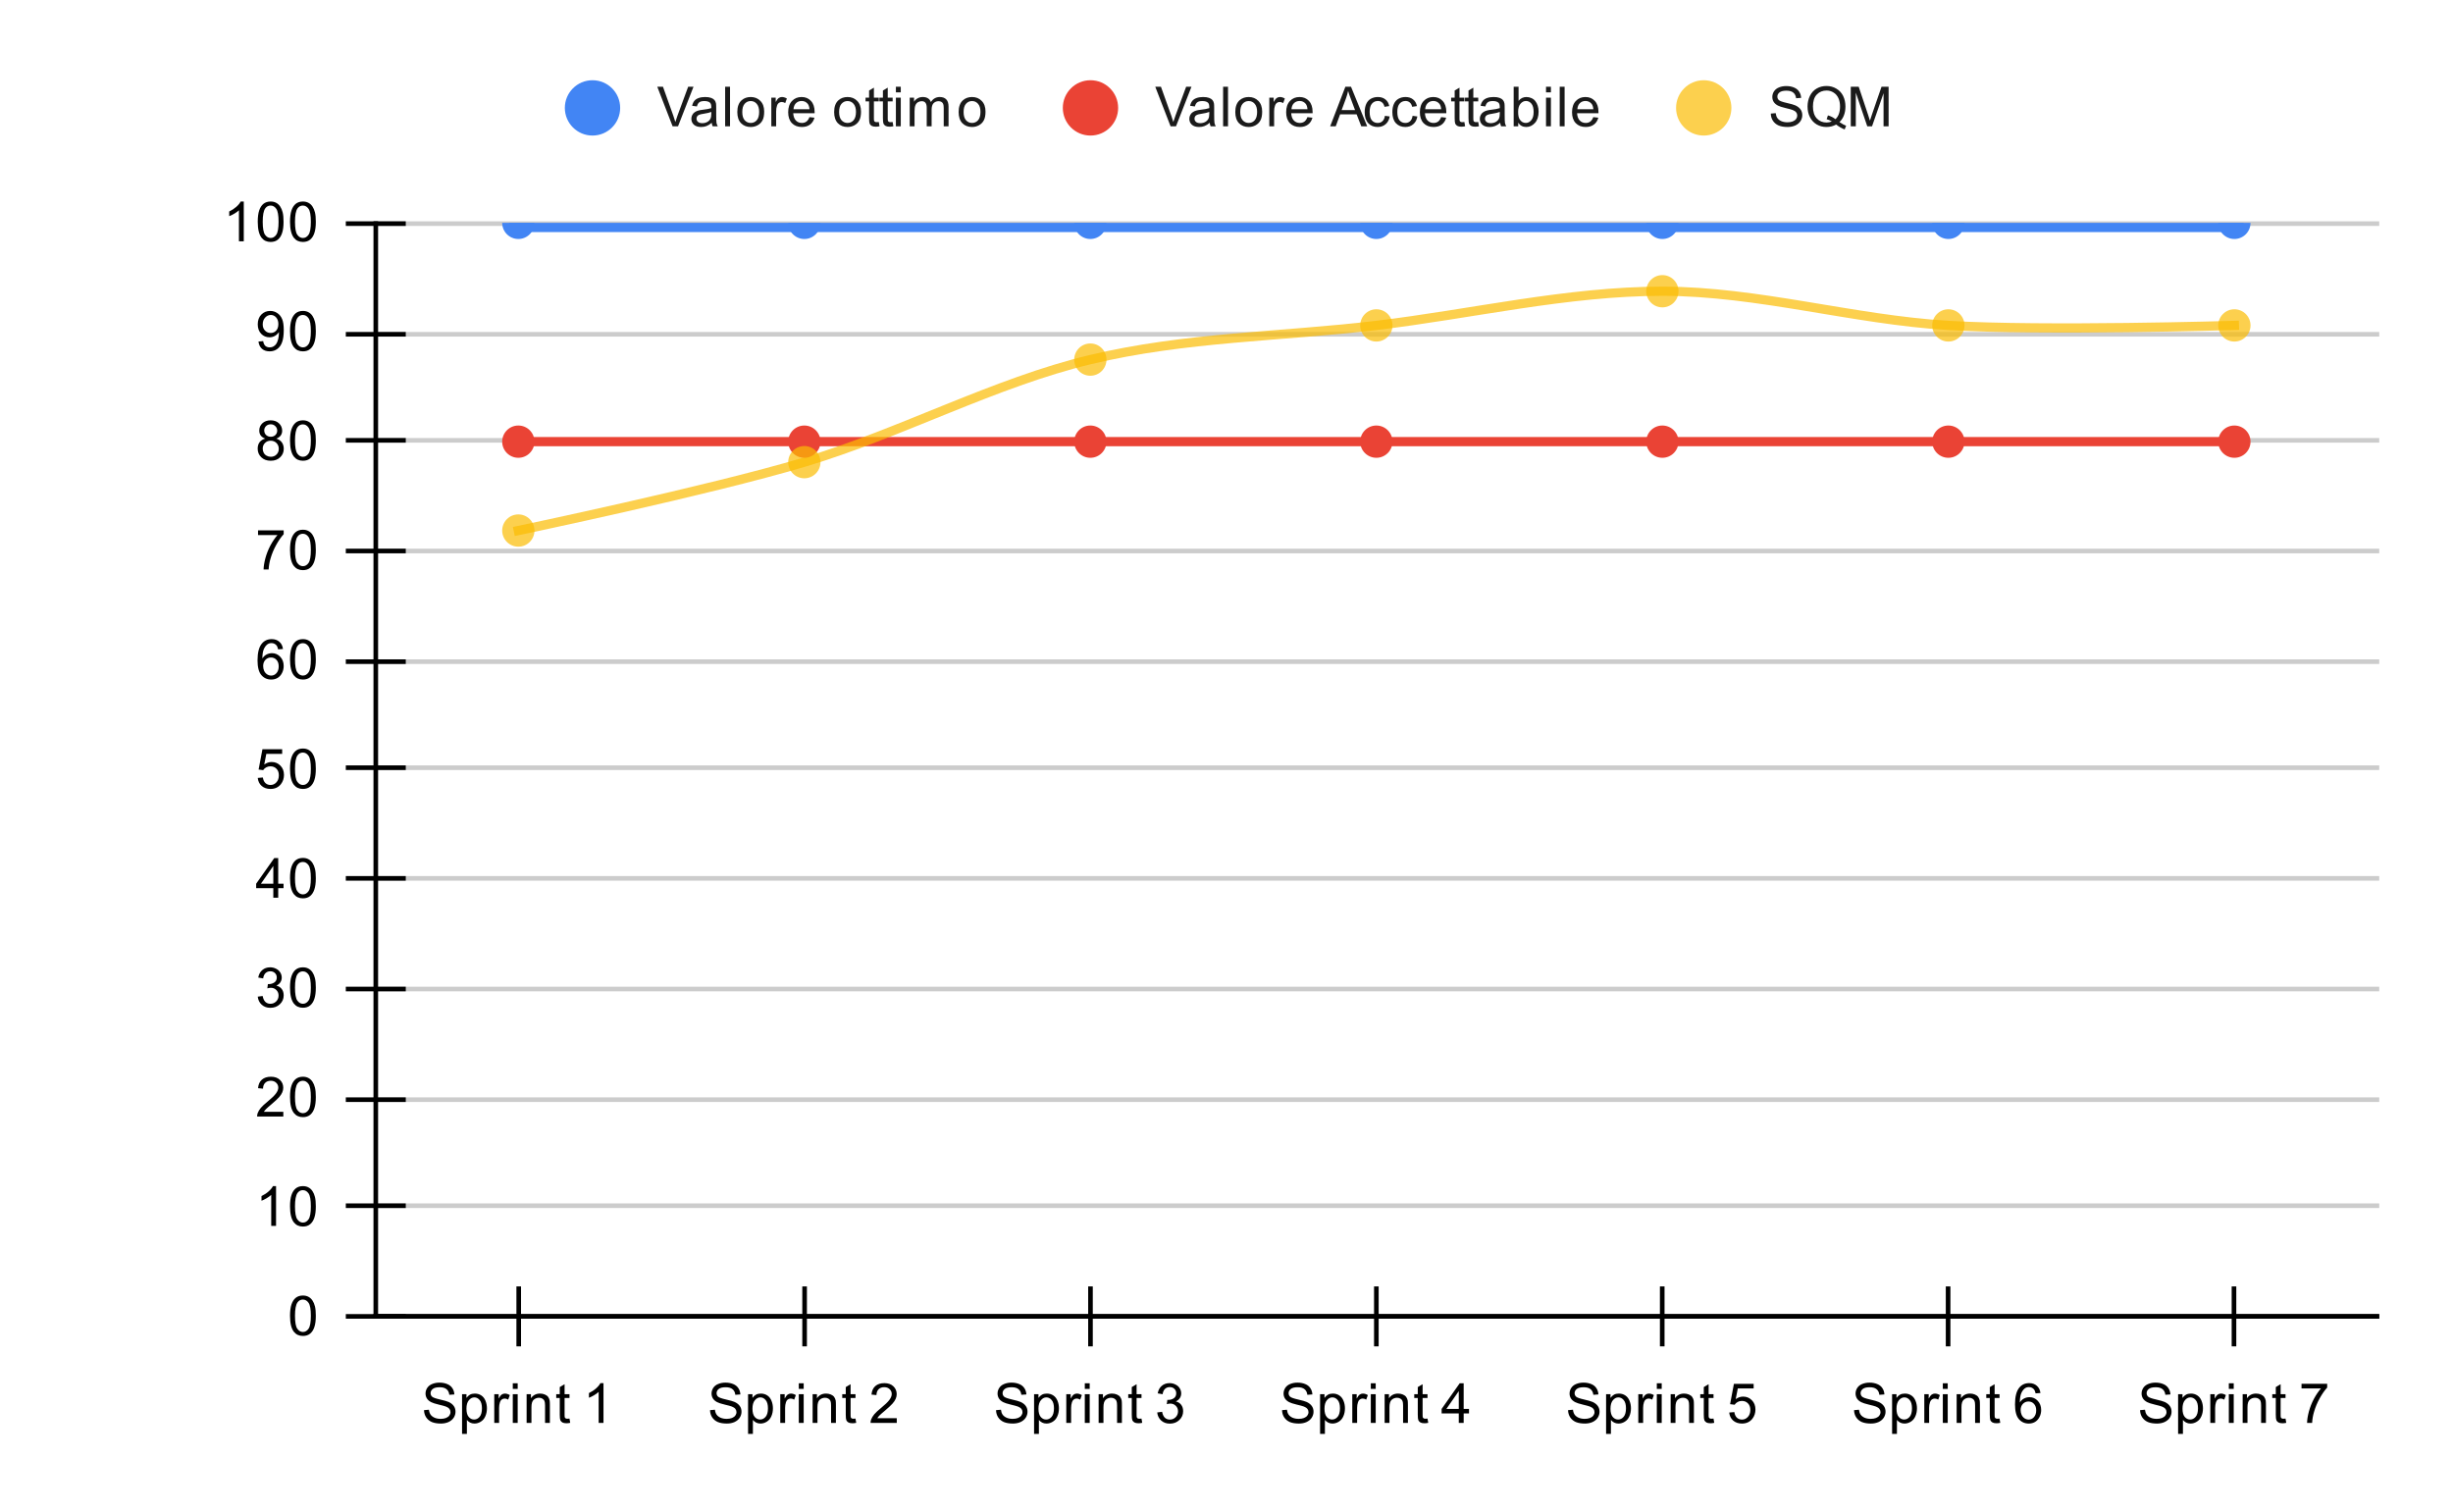 <svg version="1.1" viewBox="0.0 0.0 532.0 328.0" fill="none" stroke="none" stroke-linecap="square" stroke-miterlimit="10" width="532" height="328" xmlns:xlink="http://www.w3.org/1999/xlink" xmlns="http://www.w3.org/2000/svg"><path fill="#ffffff" d="M0 0L532.0 0L532.0 328.0L0 328.0L0 0Z" fill-rule="nonzero"/><path stroke="#333333" stroke-width="1.0" stroke-linecap="butt" d="M81.5 285.5L515.5 285.5" fill-rule="nonzero"/><path stroke="#cccccc" stroke-width="1.0" stroke-linecap="butt" d="M81.5 261.5L515.5 261.5" fill-rule="nonzero"/><path stroke="#cccccc" stroke-width="1.0" stroke-linecap="butt" d="M81.5 238.5L515.5 238.5" fill-rule="nonzero"/><path stroke="#cccccc" stroke-width="1.0" stroke-linecap="butt" d="M81.5 214.5L515.5 214.5" fill-rule="nonzero"/><path stroke="#cccccc" stroke-width="1.0" stroke-linecap="butt" d="M81.5 190.5L515.5 190.5" fill-rule="nonzero"/><path stroke="#cccccc" stroke-width="1.0" stroke-linecap="butt" d="M81.5 166.5L515.5 166.5" fill-rule="nonzero"/><path stroke="#cccccc" stroke-width="1.0" stroke-linecap="butt" d="M81.5 143.5L515.5 143.5" fill-rule="nonzero"/><path stroke="#cccccc" stroke-width="1.0" stroke-linecap="butt" d="M81.5 119.5L515.5 119.5" fill-rule="nonzero"/><path stroke="#cccccc" stroke-width="1.0" stroke-linecap="butt" d="M81.5 95.5L515.5 95.5" fill-rule="nonzero"/><path stroke="#cccccc" stroke-width="1.0" stroke-linecap="butt" d="M81.5 72.5L515.5 72.5" fill-rule="nonzero"/><path stroke="#cccccc" stroke-width="1.0" stroke-linecap="butt" d="M81.5 48.5L515.5 48.5" fill-rule="nonzero"/><path stroke="#000000" stroke-width="1.0" stroke-linecap="butt" d="M515.5 285.5L81.5 285.5" fill-rule="nonzero"/><path stroke="#000000" stroke-width="1.0" stroke-linecap="butt" d="M81.5 285.5L81.5 48.5" fill-rule="nonzero"/><clipPath id="id_0"><path d="M81.4 48.333L515.6 48.333L515.6 285.6L81.4 285.6L81.4 48.333Z" clip-rule="nonzero"/></clipPath><path stroke="#4285f4" stroke-width="4.0" stroke-linecap="butt" clip-path="url(#id_0)" d="M112.414 48.333C112.414 48.333 153.767 48.333 174.443 48.333C195.119 48.333 215.795 48.333 236.471 48.333C257.148 48.333 277.824 48.333 298.5 48.333C319.176 48.333 339.852 48.333 360.529 48.333C381.205 48.333 401.881 48.333 422.557 48.333C443.233 48.333 484.586 48.333 484.586 48.333" fill-rule="nonzero"/><path stroke="#ea4335" stroke-width="2.0" stroke-linecap="butt" clip-path="url(#id_0)" d="M112.414 95.787C112.414 95.787 153.767 95.787 174.443 95.787C195.119 95.787 215.795 95.787 236.471 95.787C257.148 95.787 277.824 95.787 298.5 95.787C319.176 95.787 339.852 95.787 360.529 95.787C381.205 95.787 401.881 95.787 422.557 95.787C443.233 95.787 484.586 95.787 484.586 95.787" fill-rule="nonzero"/><path stroke="#fbbc04" stroke-width="2.0" stroke-linecap="butt" stroke-opacity="0.702" clip-path="url(#id_0)" d="M112.414 115.065C112.414 115.065 153.767 106.414 174.443 100.235C195.119 94.057 215.795 82.935 236.471 77.992C257.148 73.049 277.824 73.049 298.5 70.577C319.176 68.106 339.852 63.163 360.529 63.163C381.205 63.163 401.881 69.341 422.557 70.577C443.233 71.813 484.586 70.577 484.586 70.577" fill-rule="nonzero"/><path fill="#4285f4" clip-path="url(#id_0)" d="M115.914 48.333C115.914 50.266 114.347 51.833 112.414 51.833C110.481 51.833 108.914 50.266 108.914 48.333C108.914 46.4 110.481 44.833 112.414 44.833C114.347 44.833 115.914 46.4 115.914 48.333Z" fill-rule="nonzero"/><path fill="#4285f4" clip-path="url(#id_0)" d="M177.943 48.333C177.943 50.266 176.376 51.833 174.443 51.833C172.51 51.833 170.943 50.266 170.943 48.333C170.943 46.4 172.51 44.833 174.443 44.833C176.376 44.833 177.943 46.4 177.943 48.333Z" fill-rule="nonzero"/><path fill="#4285f4" clip-path="url(#id_0)" d="M239.971 48.333C239.971 50.266 238.404 51.833 236.471 51.833C234.538 51.833 232.971 50.266 232.971 48.333C232.971 46.4 234.538 44.833 236.471 44.833C238.404 44.833 239.971 46.4 239.971 48.333Z" fill-rule="nonzero"/><path fill="#4285f4" clip-path="url(#id_0)" d="M302.0 48.333C302.0 50.266 300.433 51.833 298.5 51.833C296.567 51.833 295.0 50.266 295.0 48.333C295.0 46.4 296.567 44.833 298.5 44.833C300.433 44.833 302.0 46.4 302.0 48.333Z" fill-rule="nonzero"/><path fill="#4285f4" clip-path="url(#id_0)" d="M364.029 48.333C364.029 50.266 362.462 51.833 360.529 51.833C358.596 51.833 357.029 50.266 357.029 48.333C357.029 46.4 358.596 44.833 360.529 44.833C362.462 44.833 364.029 46.4 364.029 48.333Z" fill-rule="nonzero"/><path fill="#4285f4" clip-path="url(#id_0)" d="M426.057 48.333C426.057 50.266 424.49 51.833 422.557 51.833C420.624 51.833 419.057 50.266 419.057 48.333C419.057 46.4 420.624 44.833 422.557 44.833C424.49 44.833 426.057 46.4 426.057 48.333Z" fill-rule="nonzero"/><path fill="#4285f4" clip-path="url(#id_0)" d="M488.086 48.333C488.086 50.266 486.519 51.833 484.586 51.833C482.653 51.833 481.086 50.266 481.086 48.333C481.086 46.4 482.653 44.833 484.586 44.833C486.519 44.833 488.086 46.4 488.086 48.333Z" fill-rule="nonzero"/><path fill="#ea4335" clip-path="url(#id_0)" d="M115.914 95.787C115.914 97.72 114.347 99.287 112.414 99.287C110.481 99.287 108.914 97.72 108.914 95.787C108.914 93.854 110.481 92.287 112.414 92.287C114.347 92.287 115.914 93.854 115.914 95.787Z" fill-rule="nonzero"/><path fill="#ea4335" clip-path="url(#id_0)" d="M177.943 95.787C177.943 97.72 176.376 99.287 174.443 99.287C172.51 99.287 170.943 97.72 170.943 95.787C170.943 93.854 172.51 92.287 174.443 92.287C176.376 92.287 177.943 93.854 177.943 95.787Z" fill-rule="nonzero"/><path fill="#ea4335" clip-path="url(#id_0)" d="M239.971 95.787C239.971 97.72 238.404 99.287 236.471 99.287C234.538 99.287 232.971 97.72 232.971 95.787C232.971 93.854 234.538 92.287 236.471 92.287C238.404 92.287 239.971 93.854 239.971 95.787Z" fill-rule="nonzero"/><path fill="#ea4335" clip-path="url(#id_0)" d="M302.0 95.787C302.0 97.72 300.433 99.287 298.5 99.287C296.567 99.287 295.0 97.72 295.0 95.787C295.0 93.854 296.567 92.287 298.5 92.287C300.433 92.287 302.0 93.854 302.0 95.787Z" fill-rule="nonzero"/><path fill="#ea4335" clip-path="url(#id_0)" d="M364.029 95.787C364.029 97.72 362.462 99.287 360.529 99.287C358.596 99.287 357.029 97.72 357.029 95.787C357.029 93.854 358.596 92.287 360.529 92.287C362.462 92.287 364.029 93.854 364.029 95.787Z" fill-rule="nonzero"/><path fill="#ea4335" clip-path="url(#id_0)" d="M426.057 95.787C426.057 97.72 424.49 99.287 422.557 99.287C420.624 99.287 419.057 97.72 419.057 95.787C419.057 93.854 420.624 92.287 422.557 92.287C424.49 92.287 426.057 93.854 426.057 95.787Z" fill-rule="nonzero"/><path fill="#ea4335" clip-path="url(#id_0)" d="M488.086 95.787C488.086 97.72 486.519 99.287 484.586 99.287C482.653 99.287 481.086 97.72 481.086 95.787C481.086 93.854 482.653 92.287 484.586 92.287C486.519 92.287 488.086 93.854 488.086 95.787Z" fill-rule="nonzero"/><path fill="#fbbc04" fill-opacity="0.702" clip-path="url(#id_0)" d="M115.914 115.065C115.914 116.998 114.347 118.565 112.414 118.565C110.481 118.565 108.914 116.998 108.914 115.065C108.914 113.132 110.481 111.565 112.414 111.565C114.347 111.565 115.914 113.132 115.914 115.065Z" fill-rule="nonzero"/><path fill="#fbbc04" fill-opacity="0.702" clip-path="url(#id_0)" d="M177.943 100.235C177.943 102.168 176.376 103.735 174.443 103.735C172.51 103.735 170.943 102.168 170.943 100.235C170.943 98.302 172.51 96.735 174.443 96.735C176.376 96.735 177.943 98.302 177.943 100.235Z" fill-rule="nonzero"/><path fill="#fbbc04" fill-opacity="0.702" clip-path="url(#id_0)" d="M239.971 77.992C239.971 79.925 238.404 81.492 236.471 81.492C234.538 81.492 232.971 79.925 232.971 77.992C232.971 76.059 234.538 74.492 236.471 74.492C238.404 74.492 239.971 76.059 239.971 77.992Z" fill-rule="nonzero"/><path fill="#fbbc04" fill-opacity="0.702" clip-path="url(#id_0)" d="M302.0 70.577C302.0 72.51 300.433 74.077 298.5 74.077C296.567 74.077 295.0 72.51 295.0 70.577C295.0 68.644 296.567 67.077 298.5 67.077C300.433 67.077 302.0 68.644 302.0 70.577Z" fill-rule="nonzero"/><path fill="#fbbc04" fill-opacity="0.702" clip-path="url(#id_0)" d="M364.029 63.163C364.029 65.096 362.462 66.662 360.529 66.662C358.596 66.662 357.029 65.096 357.029 63.163C357.029 61.23 358.596 59.663 360.529 59.663C362.462 59.663 364.029 61.23 364.029 63.163Z" fill-rule="nonzero"/><path fill="#fbbc04" fill-opacity="0.702" clip-path="url(#id_0)" d="M426.057 70.577C426.057 72.51 424.49 74.077 422.557 74.077C420.624 74.077 419.057 72.51 419.057 70.577C419.057 68.644 420.624 67.077 422.557 67.077C424.49 67.077 426.057 68.644 426.057 70.577Z" fill-rule="nonzero"/><path fill="#fbbc04" fill-opacity="0.702" clip-path="url(#id_0)" d="M488.086 70.577C488.086 72.51 486.519 74.077 484.586 74.077C482.653 74.077 481.086 72.51 481.086 70.577C481.086 68.644 482.653 67.077 484.586 67.077C486.519 67.077 488.086 68.644 488.086 70.577Z" fill-rule="nonzero"/><path stroke="#000000" stroke-width="1.0" stroke-linecap="butt" d="M112.5 291.5L112.5 279.5" fill-rule="nonzero"/><path stroke="#000000" stroke-width="1.0" stroke-linecap="butt" d="M174.5 291.5L174.5 279.5" fill-rule="nonzero"/><path stroke="#000000" stroke-width="1.0" stroke-linecap="butt" d="M236.5 291.5L236.5 279.5" fill-rule="nonzero"/><path stroke="#000000" stroke-width="1.0" stroke-linecap="butt" d="M298.5 291.5L298.5 279.5" fill-rule="nonzero"/><path stroke="#000000" stroke-width="1.0" stroke-linecap="butt" d="M360.5 291.5L360.5 279.5" fill-rule="nonzero"/><path stroke="#000000" stroke-width="1.0" stroke-linecap="butt" d="M422.5 291.5L422.5 279.5" fill-rule="nonzero"/><path stroke="#000000" stroke-width="1.0" stroke-linecap="butt" d="M484.5 291.5L484.5 279.5" fill-rule="nonzero"/><path stroke="#000000" stroke-width="1.0" stroke-linecap="butt" d="M75.5 285.5L87.5 285.5" fill-rule="nonzero"/><path stroke="#000000" stroke-width="1.0" stroke-linecap="butt" d="M75.5 261.5L87.5 261.5" fill-rule="nonzero"/><path stroke="#000000" stroke-width="1.0" stroke-linecap="butt" d="M75.5 238.5L87.5 238.5" fill-rule="nonzero"/><path stroke="#000000" stroke-width="1.0" stroke-linecap="butt" d="M75.5 214.5L87.5 214.5" fill-rule="nonzero"/><path stroke="#000000" stroke-width="1.0" stroke-linecap="butt" d="M75.5 190.5L87.5 190.5" fill-rule="nonzero"/><path stroke="#000000" stroke-width="1.0" stroke-linecap="butt" d="M75.5 166.5L87.5 166.5" fill-rule="nonzero"/><path stroke="#000000" stroke-width="1.0" stroke-linecap="butt" d="M75.5 143.5L87.5 143.5" fill-rule="nonzero"/><path stroke="#000000" stroke-width="1.0" stroke-linecap="butt" d="M75.5 119.5L87.5 119.5" fill-rule="nonzero"/><path stroke="#000000" stroke-width="1.0" stroke-linecap="butt" d="M75.5 95.5L87.5 95.5" fill-rule="nonzero"/><path stroke="#000000" stroke-width="1.0" stroke-linecap="butt" d="M75.5 72.5L87.5 72.5" fill-rule="nonzero"/><path stroke="#000000" stroke-width="1.0" stroke-linecap="butt" d="M75.5 48.5L87.5 48.5" fill-rule="nonzero"/><path fill="#000000" d="M62.9 285.366Q62.9 283.834 63.212 282.913Q63.525 281.975 64.134 281.475Q64.759 280.975 65.697 280.975Q66.384 280.975 66.9 281.256Q67.431 281.538 67.775 282.069Q68.119 282.584 68.306 283.334Q68.494 284.084 68.494 285.366Q68.494 286.881 68.181 287.803Q67.884 288.725 67.259 289.241Q66.65 289.741 65.697 289.741Q64.463 289.741 63.744 288.85Q62.9 287.788 62.9 285.366ZM63.978 285.366Q63.978 287.475 64.478 288.178Q64.978 288.881 65.697 288.881Q66.431 288.881 66.916 288.178Q67.416 287.475 67.416 285.366Q67.416 283.241 66.916 282.553Q66.431 281.85 65.681 281.85Q64.963 281.85 64.525 282.459Q63.978 283.241 63.978 285.366Z" fill-rule="nonzero"/><path fill="#000000" d="M59.869 265.873L58.822 265.873L58.822 259.155Q58.431 259.514 57.806 259.889Q57.197 260.248 56.712 260.42L56.712 259.405Q57.587 258.983 58.244 258.405Q58.916 257.811 59.197 257.248L59.869 257.248L59.869 265.873ZM62.9 261.639Q62.9 260.108 63.212 259.186Q63.525 258.248 64.134 257.748Q64.759 257.248 65.697 257.248Q66.384 257.248 66.9 257.53Q67.431 257.811 67.775 258.342Q68.119 258.858 68.306 259.608Q68.494 260.358 68.494 261.639Q68.494 263.155 68.181 264.076Q67.884 264.998 67.259 265.514Q66.65 266.014 65.697 266.014Q64.463 266.014 63.744 265.123Q62.9 264.061 62.9 261.639ZM63.978 261.639Q63.978 263.748 64.478 264.451Q64.978 265.155 65.697 265.155Q66.431 265.155 66.916 264.451Q67.416 263.748 67.416 261.639Q67.416 259.514 66.916 258.826Q66.431 258.123 65.681 258.123Q64.963 258.123 64.525 258.733Q63.978 259.514 63.978 261.639Z" fill-rule="nonzero"/><path fill="#000000" d="M61.447 241.131L61.447 242.147L55.759 242.147Q55.759 241.772 55.884 241.412Q56.103 240.834 56.572 240.272Q57.056 239.709 57.962 238.975Q59.369 237.819 59.853 237.147Q60.353 236.475 60.353 235.881Q60.353 235.256 59.9 234.834Q59.447 234.397 58.728 234.397Q57.962 234.397 57.509 234.85Q57.056 235.303 57.041 236.115L55.962 236.006Q56.072 234.787 56.791 234.162Q57.525 233.522 58.759 233.522Q59.994 233.522 60.712 234.209Q61.431 234.897 61.431 235.912Q61.431 236.428 61.212 236.928Q61.009 237.412 60.509 237.975Q60.025 238.522 58.9 239.475Q57.947 240.272 57.666 240.569Q57.4 240.85 57.228 241.131L61.447 241.131ZM62.9 237.912Q62.9 236.381 63.212 235.459Q63.525 234.522 64.134 234.022Q64.759 233.522 65.697 233.522Q66.384 233.522 66.9 233.803Q67.431 234.084 67.775 234.615Q68.119 235.131 68.306 235.881Q68.494 236.631 68.494 237.912Q68.494 239.428 68.181 240.35Q67.884 241.272 67.259 241.787Q66.65 242.287 65.697 242.287Q64.463 242.287 63.744 241.397Q62.9 240.334 62.9 237.912ZM63.978 237.912Q63.978 240.022 64.478 240.725Q64.978 241.428 65.697 241.428Q66.431 241.428 66.916 240.725Q67.416 240.022 67.416 237.912Q67.416 235.787 66.916 235.1Q66.431 234.397 65.681 234.397Q64.963 234.397 64.525 235.006Q63.978 235.787 63.978 237.912Z" fill-rule="nonzero"/><path fill="#000000" d="M55.9 216.154L56.962 216.014Q57.134 216.904 57.572 217.311Q58.009 217.701 58.634 217.701Q59.384 217.701 59.9 217.186Q60.416 216.67 60.416 215.904Q60.416 215.186 59.931 214.717Q59.462 214.232 58.728 214.232Q58.431 214.232 57.978 214.357L58.103 213.42Q58.212 213.436 58.275 213.436Q58.947 213.436 59.478 213.092Q60.025 212.732 60.025 211.998Q60.025 211.42 59.634 211.045Q59.244 210.654 58.619 210.654Q58.009 210.654 57.587 211.045Q57.181 211.436 57.072 212.201L56.009 212.014Q56.197 210.967 56.884 210.389Q57.572 209.795 58.587 209.795Q59.291 209.795 59.884 210.107Q60.478 210.404 60.791 210.92Q61.103 211.436 61.103 212.029Q61.103 212.576 60.806 213.045Q60.509 213.498 59.931 213.764Q60.681 213.936 61.103 214.498Q61.525 215.045 61.525 215.889Q61.525 217.014 60.697 217.795Q59.884 218.576 58.634 218.576Q57.509 218.576 56.759 217.904Q56.009 217.217 55.9 216.154ZM62.9 214.186Q62.9 212.654 63.212 211.732Q63.525 210.795 64.134 210.295Q64.759 209.795 65.697 209.795Q66.384 209.795 66.9 210.076Q67.431 210.357 67.775 210.889Q68.119 211.404 68.306 212.154Q68.494 212.904 68.494 214.186Q68.494 215.701 68.181 216.623Q67.884 217.545 67.259 218.061Q66.65 218.561 65.697 218.561Q64.463 218.561 63.744 217.67Q62.9 216.607 62.9 214.186ZM63.978 214.186Q63.978 216.295 64.478 216.998Q64.978 217.701 65.697 217.701Q66.431 217.701 66.916 216.998Q67.416 216.295 67.416 214.186Q67.416 212.061 66.916 211.373Q66.431 210.67 65.681 210.67Q64.963 210.67 64.525 211.279Q63.978 212.061 63.978 214.186Z" fill-rule="nonzero"/><path fill="#000000" d="M59.275 194.693L59.275 192.631L55.556 192.631L55.556 191.662L59.478 186.1L60.337 186.1L60.337 191.662L61.494 191.662L61.494 192.631L60.337 192.631L60.337 194.693L59.275 194.693ZM59.275 191.662L59.275 187.803L56.587 191.662L59.275 191.662ZM62.9 190.459Q62.9 188.928 63.212 188.006Q63.525 187.068 64.134 186.568Q64.759 186.068 65.697 186.068Q66.384 186.068 66.9 186.35Q67.431 186.631 67.775 187.162Q68.119 187.678 68.306 188.428Q68.494 189.178 68.494 190.459Q68.494 191.975 68.181 192.896Q67.884 193.818 67.259 194.334Q66.65 194.834 65.697 194.834Q64.463 194.834 63.744 193.943Q62.9 192.881 62.9 190.459ZM63.978 190.459Q63.978 192.568 64.478 193.271Q64.978 193.975 65.697 193.975Q66.431 193.975 66.916 193.271Q67.416 192.568 67.416 190.459Q67.416 188.334 66.916 187.646Q66.431 186.943 65.681 186.943Q64.963 186.943 64.525 187.553Q63.978 188.334 63.978 190.459Z" fill-rule="nonzero"/><path fill="#000000" d="M55.9 168.717L57.009 168.623Q57.134 169.435 57.572 169.842Q58.025 170.248 58.666 170.248Q59.416 170.248 59.947 169.67Q60.478 169.092 60.478 168.154Q60.478 167.248 59.962 166.732Q59.462 166.201 58.634 166.201Q58.134 166.201 57.712 166.435Q57.306 166.67 57.072 167.029L56.087 166.904L56.916 162.498L61.197 162.498L61.197 163.498L57.759 163.498L57.306 165.81Q58.072 165.264 58.916 165.264Q60.041 165.264 60.806 166.045Q61.587 166.826 61.587 168.06Q61.587 169.217 60.916 170.076Q60.087 171.107 58.666 171.107Q57.494 171.107 56.744 170.451Q56.009 169.795 55.9 168.717ZM62.9 166.732Q62.9 165.201 63.212 164.279Q63.525 163.342 64.134 162.842Q64.759 162.342 65.697 162.342Q66.384 162.342 66.9 162.623Q67.431 162.904 67.775 163.435Q68.119 163.951 68.306 164.701Q68.494 165.451 68.494 166.732Q68.494 168.248 68.181 169.17Q67.884 170.092 67.259 170.607Q66.65 171.107 65.697 171.107Q64.463 171.107 63.744 170.217Q62.9 169.154 62.9 166.732ZM63.978 166.732Q63.978 168.842 64.478 169.545Q64.978 170.248 65.697 170.248Q66.431 170.248 66.916 169.545Q67.416 168.842 67.416 166.732Q67.416 164.607 66.916 163.92Q66.431 163.217 65.681 163.217Q64.963 163.217 64.525 163.826Q63.978 164.607 63.978 166.732Z" fill-rule="nonzero"/><path fill="#000000" d="M61.369 140.756L60.322 140.834Q60.181 140.209 59.931 139.928Q59.494 139.474 58.869 139.474Q58.369 139.474 57.978 139.756Q57.494 140.131 57.197 140.834Q56.916 141.521 56.9 142.803Q57.275 142.224 57.822 141.943Q58.384 141.662 58.994 141.662Q60.041 141.662 60.775 142.443Q61.525 143.224 61.525 144.443Q61.525 145.256 61.166 145.959Q60.822 146.646 60.212 147.021Q59.603 147.381 58.837 147.381Q57.509 147.381 56.681 146.412Q55.853 145.443 55.853 143.224Q55.853 140.724 56.775 139.599Q57.572 138.615 58.931 138.615Q59.947 138.615 60.587 139.193Q61.244 139.756 61.369 140.756ZM57.072 144.459Q57.072 145.006 57.291 145.506Q57.525 145.99 57.931 146.256Q58.353 146.521 58.822 146.521Q59.478 146.521 59.962 145.99Q60.447 145.443 60.447 144.521Q60.447 143.631 59.962 143.115Q59.494 142.599 58.775 142.599Q58.056 142.599 57.556 143.115Q57.072 143.631 57.072 144.459ZM62.9 143.006Q62.9 141.474 63.212 140.553Q63.525 139.615 64.134 139.115Q64.759 138.615 65.697 138.615Q66.384 138.615 66.9 138.896Q67.431 139.178 67.775 139.709Q68.119 140.224 68.306 140.974Q68.494 141.724 68.494 143.006Q68.494 144.521 68.181 145.443Q67.884 146.365 67.259 146.881Q66.65 147.381 65.697 147.381Q64.463 147.381 63.744 146.49Q62.9 145.428 62.9 143.006ZM63.978 143.006Q63.978 145.115 64.478 145.818Q64.978 146.521 65.697 146.521Q66.431 146.521 66.916 145.818Q67.416 145.115 67.416 143.006Q67.416 140.881 66.916 140.193Q66.431 139.49 65.681 139.49Q64.963 139.49 64.525 140.099Q63.978 140.881 63.978 143.006Z" fill-rule="nonzero"/><path fill="#000000" d="M55.962 116.045L55.962 115.029L61.525 115.029L61.525 115.857Q60.712 116.732 59.9 118.185Q59.103 119.623 58.666 121.154Q58.337 122.232 58.259 123.513L57.166 123.513Q57.181 122.498 57.556 121.06Q57.947 119.623 58.65 118.295Q59.369 116.966 60.181 116.045L55.962 116.045ZM62.9 119.279Q62.9 117.748 63.212 116.826Q63.525 115.888 64.134 115.388Q64.759 114.888 65.697 114.888Q66.384 114.888 66.9 115.17Q67.431 115.451 67.775 115.982Q68.119 116.498 68.306 117.248Q68.494 117.998 68.494 119.279Q68.494 120.795 68.181 121.716Q67.884 122.638 67.259 123.154Q66.65 123.654 65.697 123.654Q64.463 123.654 63.744 122.763Q62.9 121.701 62.9 119.279ZM63.978 119.279Q63.978 121.388 64.478 122.091Q64.978 122.795 65.697 122.795Q66.431 122.795 66.916 122.091Q67.416 121.388 67.416 119.279Q67.416 117.154 66.916 116.466Q66.431 115.763 65.681 115.763Q64.963 115.763 64.525 116.373Q63.978 117.154 63.978 119.279Z" fill-rule="nonzero"/><path fill="#000000" d="M57.525 95.13Q56.869 94.88 56.541 94.443Q56.228 93.99 56.228 93.38Q56.228 92.443 56.9 91.802Q57.587 91.162 58.697 91.162Q59.822 91.162 60.509 91.818Q61.197 92.474 61.197 93.412Q61.197 94.005 60.884 94.443Q60.572 94.88 59.931 95.13Q60.728 95.38 61.134 95.959Q61.541 96.537 61.541 97.334Q61.541 98.427 60.759 99.177Q59.994 99.927 58.712 99.927Q57.447 99.927 56.666 99.177Q55.884 98.427 55.884 97.302Q55.884 96.459 56.306 95.896Q56.744 95.334 57.525 95.13ZM57.306 93.334Q57.306 93.943 57.697 94.334Q58.103 94.724 58.728 94.724Q59.337 94.724 59.728 94.349Q60.119 93.959 60.119 93.396Q60.119 92.818 59.712 92.427Q59.306 92.021 58.712 92.021Q58.103 92.021 57.697 92.412Q57.306 92.802 57.306 93.334ZM56.978 97.302Q56.978 97.755 57.181 98.177Q57.4 98.599 57.822 98.834Q58.244 99.068 58.728 99.068Q59.478 99.068 59.962 98.584Q60.462 98.099 60.462 97.349Q60.462 96.584 59.962 96.084Q59.462 95.584 58.697 95.584Q57.947 95.584 57.462 96.084Q56.978 96.568 56.978 97.302ZM62.9 95.552Q62.9 94.021 63.212 93.099Q63.525 92.162 64.134 91.662Q64.759 91.162 65.697 91.162Q66.384 91.162 66.9 91.443Q67.431 91.724 67.775 92.255Q68.119 92.771 68.306 93.521Q68.494 94.271 68.494 95.552Q68.494 97.068 68.181 97.99Q67.884 98.912 67.259 99.427Q66.65 99.927 65.697 99.927Q64.463 99.927 63.744 99.037Q62.9 97.974 62.9 95.552ZM63.978 95.552Q63.978 97.662 64.478 98.365Q64.978 99.068 65.697 99.068Q66.431 99.068 66.916 98.365Q67.416 97.662 67.416 95.552Q67.416 93.427 66.916 92.74Q66.431 92.037 65.681 92.037Q64.963 92.037 64.525 92.646Q63.978 93.427 63.978 95.552Z" fill-rule="nonzero"/><path fill="#000000" d="M56.056 74.076L57.072 73.982Q57.197 74.701 57.556 75.029Q57.931 75.341 58.494 75.341Q58.978 75.341 59.337 75.123Q59.712 74.888 59.947 74.529Q60.181 74.154 60.337 73.529Q60.494 72.888 60.494 72.232Q60.494 72.154 60.494 72.013Q60.181 72.513 59.634 72.841Q59.087 73.154 58.447 73.154Q57.369 73.154 56.634 72.388Q55.9 71.607 55.9 70.341Q55.9 69.029 56.666 68.232Q57.447 67.435 58.603 67.435Q59.431 67.435 60.119 67.888Q60.822 68.341 61.181 69.185Q61.541 70.013 61.541 71.591Q61.541 73.232 61.181 74.216Q60.837 75.185 60.119 75.701Q59.416 76.201 58.478 76.201Q57.462 76.201 56.822 75.654Q56.181 75.091 56.056 74.076ZM60.369 70.279Q60.369 69.373 59.884 68.841Q59.416 68.31 58.728 68.31Q58.025 68.31 57.494 68.888Q56.978 69.451 56.978 70.373Q56.978 71.185 57.478 71.701Q57.978 72.216 58.697 72.216Q59.431 72.216 59.9 71.701Q60.369 71.185 60.369 70.279ZM62.9 71.826Q62.9 70.294 63.212 69.373Q63.525 68.435 64.134 67.935Q64.759 67.435 65.697 67.435Q66.384 67.435 66.9 67.716Q67.431 67.998 67.775 68.529Q68.119 69.044 68.306 69.794Q68.494 70.544 68.494 71.826Q68.494 73.341 68.181 74.263Q67.884 75.185 67.259 75.701Q66.65 76.201 65.697 76.201Q64.463 76.201 63.744 75.31Q62.9 74.248 62.9 71.826ZM63.978 71.826Q63.978 73.935 64.478 74.638Q64.978 75.341 65.697 75.341Q66.431 75.341 66.916 74.638Q67.416 73.935 67.416 71.826Q67.416 69.701 66.916 69.013Q66.431 68.31 65.681 68.31Q64.963 68.31 64.525 68.919Q63.978 69.701 63.978 71.826Z" fill-rule="nonzero"/><path fill="#000000" d="M52.869 52.333L51.822 52.333L51.822 45.615Q51.431 45.974 50.806 46.349Q50.197 46.708 49.712 46.88L49.712 45.865Q50.587 45.443 51.244 44.865Q51.916 44.271 52.197 43.708L52.869 43.708L52.869 52.333ZM55.9 48.099Q55.9 46.568 56.212 45.646Q56.525 44.708 57.134 44.208Q57.759 43.708 58.697 43.708Q59.384 43.708 59.9 43.99Q60.431 44.271 60.775 44.802Q61.119 45.318 61.306 46.068Q61.494 46.818 61.494 48.099Q61.494 49.615 61.181 50.536Q60.884 51.458 60.259 51.974Q59.65 52.474 58.697 52.474Q57.462 52.474 56.744 51.583Q55.9 50.521 55.9 48.099ZM56.978 48.099Q56.978 50.208 57.478 50.911Q57.978 51.615 58.697 51.615Q59.431 51.615 59.916 50.911Q60.416 50.208 60.416 48.099Q60.416 45.974 59.916 45.286Q59.431 44.583 58.681 44.583Q57.962 44.583 57.525 45.193Q56.978 45.974 56.978 48.099ZM62.9 48.099Q62.9 46.568 63.212 45.646Q63.525 44.708 64.134 44.208Q64.759 43.708 65.697 43.708Q66.384 43.708 66.9 43.99Q67.431 44.271 67.775 44.802Q68.119 45.318 68.306 46.068Q68.494 46.818 68.494 48.099Q68.494 49.615 68.181 50.536Q67.884 51.458 67.259 51.974Q66.65 52.474 65.697 52.474Q64.463 52.474 63.744 51.583Q62.9 50.521 62.9 48.099ZM63.978 48.099Q63.978 50.208 64.478 50.911Q64.978 51.615 65.697 51.615Q66.431 51.615 66.916 50.911Q67.416 50.208 67.416 48.099Q67.416 45.974 66.916 45.286Q66.431 44.583 65.681 44.583Q64.963 44.583 64.525 45.193Q63.978 45.974 63.978 48.099Z" fill-rule="nonzero"/><path fill="#000000" d="M91.961 305.834L93.024 305.741Q93.102 306.397 93.383 306.803Q93.664 307.209 94.242 307.475Q94.836 307.725 95.571 307.725Q96.211 307.725 96.711 307.538Q97.211 307.334 97.446 307.006Q97.696 306.663 97.696 306.272Q97.696 305.866 97.461 305.569Q97.227 305.256 96.696 305.053Q96.336 304.913 95.149 304.631Q93.977 304.35 93.508 304.1Q92.883 303.772 92.586 303.303Q92.289 302.819 92.289 302.225Q92.289 301.584 92.649 301.022Q93.024 300.444 93.727 300.163Q94.446 299.866 95.305 299.866Q96.258 299.866 96.992 300.178Q97.727 300.475 98.117 301.084Q98.508 301.678 98.539 302.428L97.446 302.506Q97.352 301.694 96.836 301.288Q96.336 300.866 95.352 300.866Q94.321 300.866 93.852 301.241Q93.383 301.616 93.383 302.147Q93.383 302.616 93.711 302.913Q94.039 303.209 95.414 303.522Q96.805 303.834 97.321 304.069Q98.071 304.428 98.43 304.959Q98.789 305.475 98.789 306.178Q98.789 306.866 98.399 307.475Q98.008 308.069 97.274 308.413Q96.539 308.741 95.617 308.741Q94.446 308.741 93.649 308.413Q92.867 308.069 92.414 307.381Q91.977 306.694 91.961 305.834ZM100.211 310.991L100.211 302.381L101.164 302.381L101.164 303.178Q101.508 302.709 101.93 302.475Q102.367 302.241 102.977 302.241Q103.774 302.241 104.383 302.647Q104.992 303.053 105.289 303.803Q105.602 304.553 105.602 305.444Q105.602 306.397 105.258 307.163Q104.93 307.928 104.274 308.334Q103.617 308.741 102.899 308.741Q102.367 308.741 101.946 308.522Q101.524 308.288 101.258 307.959L101.258 310.991L100.211 310.991ZM101.164 305.522Q101.164 306.725 101.649 307.303Q102.133 307.866 102.821 307.866Q103.524 307.866 104.024 307.272Q104.524 306.678 104.524 305.428Q104.524 304.241 104.039 303.663Q103.555 303.069 102.867 303.069Q102.196 303.069 101.68 303.694Q101.164 304.319 101.164 305.522ZM107.196 308.6L107.196 302.381L108.149 302.381L108.149 303.319Q108.508 302.663 108.805 302.459Q109.117 302.241 109.492 302.241Q110.024 302.241 110.571 302.569L110.211 303.553Q109.821 303.319 109.446 303.319Q109.086 303.319 108.805 303.538Q108.539 303.741 108.43 304.116Q108.242 304.678 108.242 305.334L108.242 308.6L107.196 308.6ZM111.211 301.225L111.211 300.006L112.274 300.006L112.274 301.225L111.211 301.225ZM111.211 308.6L111.211 302.381L112.274 302.381L112.274 308.6L111.211 308.6ZM114.211 308.6L114.211 302.381L115.149 302.381L115.149 303.256Q115.836 302.241 117.133 302.241Q117.696 302.241 118.164 302.444Q118.649 302.647 118.883 302.975Q119.117 303.303 119.211 303.741Q119.258 304.038 119.258 304.772L119.258 308.6L118.211 308.6L118.211 304.819Q118.211 304.163 118.086 303.85Q117.961 303.538 117.649 303.35Q117.336 303.147 116.914 303.147Q116.242 303.147 115.742 303.584Q115.258 304.006 115.258 305.194L115.258 308.6L114.211 308.6ZM123.508 307.663L123.664 308.584Q123.211 308.678 122.867 308.678Q122.289 308.678 121.977 308.506Q121.664 308.319 121.524 308.022Q121.399 307.725 121.399 306.772L121.399 303.194L120.633 303.194L120.633 302.381L121.399 302.381L121.399 300.834L122.446 300.209L122.446 302.381L123.508 302.381L123.508 303.194L122.446 303.194L122.446 306.834Q122.446 307.288 122.492 307.413Q122.555 307.538 122.68 307.616Q122.805 307.694 123.039 307.694Q123.227 307.694 123.508 307.663ZM130.883 308.6L129.836 308.6L129.836 301.881Q129.446 302.241 128.821 302.616Q128.211 302.975 127.727 303.147L127.727 302.131Q128.602 301.709 129.258 301.131Q129.93 300.538 130.211 299.975L130.883 299.975L130.883 308.6Z" fill-rule="nonzero"/><path fill="#000000" d="M153.99 305.834L155.052 305.741Q155.13 306.397 155.412 306.803Q155.693 307.209 156.271 307.475Q156.865 307.725 157.599 307.725Q158.24 307.725 158.74 307.538Q159.24 307.334 159.474 307.006Q159.724 306.663 159.724 306.272Q159.724 305.866 159.49 305.569Q159.255 305.256 158.724 305.053Q158.365 304.913 157.177 304.631Q156.005 304.35 155.537 304.1Q154.912 303.772 154.615 303.303Q154.318 302.819 154.318 302.225Q154.318 301.584 154.677 301.022Q155.052 300.444 155.755 300.163Q156.474 299.866 157.333 299.866Q158.287 299.866 159.021 300.178Q159.755 300.475 160.146 301.084Q160.537 301.678 160.568 302.428L159.474 302.506Q159.38 301.694 158.865 301.288Q158.365 300.866 157.38 300.866Q156.349 300.866 155.88 301.241Q155.412 301.616 155.412 302.147Q155.412 302.616 155.74 302.913Q156.068 303.209 157.443 303.522Q158.833 303.834 159.349 304.069Q160.099 304.428 160.458 304.959Q160.818 305.475 160.818 306.178Q160.818 306.866 160.427 307.475Q160.037 308.069 159.302 308.413Q158.568 308.741 157.646 308.741Q156.474 308.741 155.677 308.413Q154.896 308.069 154.443 307.381Q154.005 306.694 153.99 305.834ZM162.24 310.991L162.24 302.381L163.193 302.381L163.193 303.178Q163.537 302.709 163.958 302.475Q164.396 302.241 165.005 302.241Q165.802 302.241 166.412 302.647Q167.021 303.053 167.318 303.803Q167.63 304.553 167.63 305.444Q167.63 306.397 167.287 307.163Q166.958 307.928 166.302 308.334Q165.646 308.741 164.927 308.741Q164.396 308.741 163.974 308.522Q163.552 308.288 163.287 307.959L163.287 310.991L162.24 310.991ZM163.193 305.522Q163.193 306.725 163.677 307.303Q164.162 307.866 164.849 307.866Q165.552 307.866 166.052 307.272Q166.552 306.678 166.552 305.428Q166.552 304.241 166.068 303.663Q165.583 303.069 164.896 303.069Q164.224 303.069 163.708 303.694Q163.193 304.319 163.193 305.522ZM169.224 308.6L169.224 302.381L170.177 302.381L170.177 303.319Q170.537 302.663 170.833 302.459Q171.146 302.241 171.521 302.241Q172.052 302.241 172.599 302.569L172.24 303.553Q171.849 303.319 171.474 303.319Q171.115 303.319 170.833 303.538Q170.568 303.741 170.458 304.116Q170.271 304.678 170.271 305.334L170.271 308.6L169.224 308.6ZM173.24 301.225L173.24 300.006L174.302 300.006L174.302 301.225L173.24 301.225ZM173.24 308.6L173.24 302.381L174.302 302.381L174.302 308.6L173.24 308.6ZM176.24 308.6L176.24 302.381L177.177 302.381L177.177 303.256Q177.865 302.241 179.162 302.241Q179.724 302.241 180.193 302.444Q180.677 302.647 180.912 302.975Q181.146 303.303 181.24 303.741Q181.287 304.038 181.287 304.772L181.287 308.6L180.24 308.6L180.24 304.819Q180.24 304.163 180.115 303.85Q179.99 303.538 179.677 303.35Q179.365 303.147 178.943 303.147Q178.271 303.147 177.771 303.584Q177.287 304.006 177.287 305.194L177.287 308.6L176.24 308.6ZM185.537 307.663L185.693 308.584Q185.24 308.678 184.896 308.678Q184.318 308.678 184.005 308.506Q183.693 308.319 183.552 308.022Q183.427 307.725 183.427 306.772L183.427 303.194L182.662 303.194L182.662 302.381L183.427 302.381L183.427 300.834L184.474 300.209L184.474 302.381L185.537 302.381L185.537 303.194L184.474 303.194L184.474 306.834Q184.474 307.288 184.521 307.413Q184.583 307.538 184.708 307.616Q184.833 307.694 185.068 307.694Q185.255 307.694 185.537 307.663ZM194.49 307.584L194.49 308.6L188.802 308.6Q188.802 308.225 188.927 307.866Q189.146 307.288 189.615 306.725Q190.099 306.163 191.005 305.428Q192.412 304.272 192.896 303.6Q193.396 302.928 193.396 302.334Q193.396 301.709 192.943 301.288Q192.49 300.85 191.771 300.85Q191.005 300.85 190.552 301.303Q190.099 301.756 190.083 302.569L189.005 302.459Q189.115 301.241 189.833 300.616Q190.568 299.975 191.802 299.975Q193.037 299.975 193.755 300.663Q194.474 301.35 194.474 302.366Q194.474 302.881 194.255 303.381Q194.052 303.866 193.552 304.428Q193.068 304.975 191.943 305.928Q190.99 306.725 190.708 307.022Q190.443 307.303 190.271 307.584L194.49 307.584Z" fill-rule="nonzero"/><path fill="#000000" d="M216.018 305.834L217.081 305.741Q217.159 306.397 217.44 306.803Q217.721 307.209 218.3 307.475Q218.893 307.725 219.628 307.725Q220.268 307.725 220.768 307.538Q221.268 307.334 221.503 307.006Q221.753 306.663 221.753 306.272Q221.753 305.866 221.518 305.569Q221.284 305.256 220.753 305.053Q220.393 304.913 219.206 304.631Q218.034 304.35 217.565 304.1Q216.94 303.772 216.643 303.303Q216.346 302.819 216.346 302.225Q216.346 301.584 216.706 301.022Q217.081 300.444 217.784 300.163Q218.503 299.866 219.362 299.866Q220.315 299.866 221.05 300.178Q221.784 300.475 222.175 301.084Q222.565 301.678 222.596 302.428L221.503 302.506Q221.409 301.694 220.893 301.288Q220.393 300.866 219.409 300.866Q218.378 300.866 217.909 301.241Q217.44 301.616 217.44 302.147Q217.44 302.616 217.768 302.913Q218.096 303.209 219.471 303.522Q220.862 303.834 221.378 304.069Q222.128 304.428 222.487 304.959Q222.846 305.475 222.846 306.178Q222.846 306.866 222.456 307.475Q222.065 308.069 221.331 308.413Q220.596 308.741 219.675 308.741Q218.503 308.741 217.706 308.413Q216.925 308.069 216.471 307.381Q216.034 306.694 216.018 305.834ZM224.268 310.991L224.268 302.381L225.221 302.381L225.221 303.178Q225.565 302.709 225.987 302.475Q226.425 302.241 227.034 302.241Q227.831 302.241 228.44 302.647Q229.05 303.053 229.346 303.803Q229.659 304.553 229.659 305.444Q229.659 306.397 229.315 307.163Q228.987 307.928 228.331 308.334Q227.675 308.741 226.956 308.741Q226.425 308.741 226.003 308.522Q225.581 308.288 225.315 307.959L225.315 310.991L224.268 310.991ZM225.221 305.522Q225.221 306.725 225.706 307.303Q226.19 307.866 226.878 307.866Q227.581 307.866 228.081 307.272Q228.581 306.678 228.581 305.428Q228.581 304.241 228.096 303.663Q227.612 303.069 226.925 303.069Q226.253 303.069 225.737 303.694Q225.221 304.319 225.221 305.522ZM231.253 308.6L231.253 302.381L232.206 302.381L232.206 303.319Q232.565 302.663 232.862 302.459Q233.175 302.241 233.55 302.241Q234.081 302.241 234.628 302.569L234.268 303.553Q233.878 303.319 233.503 303.319Q233.143 303.319 232.862 303.538Q232.596 303.741 232.487 304.116Q232.3 304.678 232.3 305.334L232.3 308.6L231.253 308.6ZM235.268 301.225L235.268 300.006L236.331 300.006L236.331 301.225L235.268 301.225ZM235.268 308.6L235.268 302.381L236.331 302.381L236.331 308.6L235.268 308.6ZM238.268 308.6L238.268 302.381L239.206 302.381L239.206 303.256Q239.893 302.241 241.19 302.241Q241.753 302.241 242.221 302.444Q242.706 302.647 242.94 302.975Q243.175 303.303 243.268 303.741Q243.315 304.038 243.315 304.772L243.315 308.6L242.268 308.6L242.268 304.819Q242.268 304.163 242.143 303.85Q242.018 303.538 241.706 303.35Q241.393 303.147 240.971 303.147Q240.3 303.147 239.8 303.584Q239.315 304.006 239.315 305.194L239.315 308.6L238.268 308.6ZM247.565 307.663L247.721 308.584Q247.268 308.678 246.925 308.678Q246.346 308.678 246.034 308.506Q245.721 308.319 245.581 308.022Q245.456 307.725 245.456 306.772L245.456 303.194L244.69 303.194L244.69 302.381L245.456 302.381L245.456 300.834L246.503 300.209L246.503 302.381L247.565 302.381L247.565 303.194L246.503 303.194L246.503 306.834Q246.503 307.288 246.55 307.413Q246.612 307.538 246.737 307.616Q246.862 307.694 247.096 307.694Q247.284 307.694 247.565 307.663ZM250.971 306.334L252.034 306.194Q252.206 307.084 252.643 307.491Q253.081 307.881 253.706 307.881Q254.456 307.881 254.971 307.366Q255.487 306.85 255.487 306.084Q255.487 305.366 255.003 304.897Q254.534 304.413 253.8 304.413Q253.503 304.413 253.05 304.538L253.175 303.6Q253.284 303.616 253.346 303.616Q254.018 303.616 254.55 303.272Q255.096 302.913 255.096 302.178Q255.096 301.6 254.706 301.225Q254.315 300.834 253.69 300.834Q253.081 300.834 252.659 301.225Q252.253 301.616 252.143 302.381L251.081 302.194Q251.268 301.147 251.956 300.569Q252.643 299.975 253.659 299.975Q254.362 299.975 254.956 300.288Q255.55 300.584 255.862 301.1Q256.175 301.616 256.175 302.209Q256.175 302.756 255.878 303.225Q255.581 303.678 255.003 303.944Q255.753 304.116 256.175 304.678Q256.596 305.225 256.596 306.069Q256.596 307.194 255.768 307.975Q254.956 308.756 253.706 308.756Q252.581 308.756 251.831 308.084Q251.081 307.397 250.971 306.334Z" fill-rule="nonzero"/><path fill="#000000" d="M278.047 305.834L279.109 305.741Q279.188 306.397 279.469 306.803Q279.75 307.209 280.328 307.475Q280.922 307.725 281.656 307.725Q282.297 307.725 282.797 307.538Q283.297 307.334 283.531 307.006Q283.781 306.663 283.781 306.272Q283.781 305.866 283.547 305.569Q283.312 305.256 282.781 305.053Q282.422 304.913 281.234 304.631Q280.062 304.35 279.594 304.1Q278.969 303.772 278.672 303.303Q278.375 302.819 278.375 302.225Q278.375 301.584 278.734 301.022Q279.109 300.444 279.812 300.163Q280.531 299.866 281.391 299.866Q282.344 299.866 283.078 300.178Q283.812 300.475 284.203 301.084Q284.594 301.678 284.625 302.428L283.531 302.506Q283.438 301.694 282.922 301.288Q282.422 300.866 281.438 300.866Q280.406 300.866 279.938 301.241Q279.469 301.616 279.469 302.147Q279.469 302.616 279.797 302.913Q280.125 303.209 281.5 303.522Q282.891 303.834 283.406 304.069Q284.156 304.428 284.516 304.959Q284.875 305.475 284.875 306.178Q284.875 306.866 284.484 307.475Q284.094 308.069 283.359 308.413Q282.625 308.741 281.703 308.741Q280.531 308.741 279.734 308.413Q278.953 308.069 278.5 307.381Q278.062 306.694 278.047 305.834ZM286.297 310.991L286.297 302.381L287.25 302.381L287.25 303.178Q287.594 302.709 288.016 302.475Q288.453 302.241 289.062 302.241Q289.859 302.241 290.469 302.647Q291.078 303.053 291.375 303.803Q291.688 304.553 291.688 305.444Q291.688 306.397 291.344 307.163Q291.016 307.928 290.359 308.334Q289.703 308.741 288.984 308.741Q288.453 308.741 288.031 308.522Q287.609 308.288 287.344 307.959L287.344 310.991L286.297 310.991ZM287.25 305.522Q287.25 306.725 287.734 307.303Q288.219 307.866 288.906 307.866Q289.609 307.866 290.109 307.272Q290.609 306.678 290.609 305.428Q290.609 304.241 290.125 303.663Q289.641 303.069 288.953 303.069Q288.281 303.069 287.766 303.694Q287.25 304.319 287.25 305.522ZM293.281 308.6L293.281 302.381L294.234 302.381L294.234 303.319Q294.594 302.663 294.891 302.459Q295.203 302.241 295.578 302.241Q296.109 302.241 296.656 302.569L296.297 303.553Q295.906 303.319 295.531 303.319Q295.172 303.319 294.891 303.538Q294.625 303.741 294.516 304.116Q294.328 304.678 294.328 305.334L294.328 308.6L293.281 308.6ZM297.297 301.225L297.297 300.006L298.359 300.006L298.359 301.225L297.297 301.225ZM297.297 308.6L297.297 302.381L298.359 302.381L298.359 308.6L297.297 308.6ZM300.297 308.6L300.297 302.381L301.234 302.381L301.234 303.256Q301.922 302.241 303.219 302.241Q303.781 302.241 304.25 302.444Q304.734 302.647 304.969 302.975Q305.203 303.303 305.297 303.741Q305.344 304.038 305.344 304.772L305.344 308.6L304.297 308.6L304.297 304.819Q304.297 304.163 304.172 303.85Q304.047 303.538 303.734 303.35Q303.422 303.147 303.0 303.147Q302.328 303.147 301.828 303.584Q301.344 304.006 301.344 305.194L301.344 308.6L300.297 308.6ZM309.594 307.663L309.75 308.584Q309.297 308.678 308.953 308.678Q308.375 308.678 308.062 308.506Q307.75 308.319 307.609 308.022Q307.484 307.725 307.484 306.772L307.484 303.194L306.719 303.194L306.719 302.381L307.484 302.381L307.484 300.834L308.531 300.209L308.531 302.381L309.594 302.381L309.594 303.194L308.531 303.194L308.531 306.834Q308.531 307.288 308.578 307.413Q308.641 307.538 308.766 307.616Q308.891 307.694 309.125 307.694Q309.312 307.694 309.594 307.663ZM316.375 308.6L316.375 306.538L312.656 306.538L312.656 305.569L316.578 300.006L317.438 300.006L317.438 305.569L318.594 305.569L318.594 306.538L317.438 306.538L317.438 308.6L316.375 308.6ZM316.375 305.569L316.375 301.709L313.688 305.569L316.375 305.569Z" fill-rule="nonzero"/><path fill="#000000" d="M340.075 305.834L341.138 305.741Q341.216 306.397 341.497 306.803Q341.779 307.209 342.357 307.475Q342.95 307.725 343.685 307.725Q344.325 307.725 344.825 307.538Q345.325 307.334 345.56 307.006Q345.81 306.663 345.81 306.272Q345.81 305.866 345.575 305.569Q345.341 305.256 344.81 305.053Q344.45 304.913 343.263 304.631Q342.091 304.35 341.622 304.1Q340.997 303.772 340.7 303.303Q340.404 302.819 340.404 302.225Q340.404 301.584 340.763 301.022Q341.138 300.444 341.841 300.163Q342.56 299.866 343.419 299.866Q344.372 299.866 345.107 300.178Q345.841 300.475 346.232 301.084Q346.622 301.678 346.654 302.428L345.56 302.506Q345.466 301.694 344.95 301.288Q344.45 300.866 343.466 300.866Q342.435 300.866 341.966 301.241Q341.497 301.616 341.497 302.147Q341.497 302.616 341.825 302.913Q342.154 303.209 343.529 303.522Q344.919 303.834 345.435 304.069Q346.185 304.428 346.544 304.959Q346.904 305.475 346.904 306.178Q346.904 306.866 346.513 307.475Q346.122 308.069 345.388 308.413Q344.654 308.741 343.732 308.741Q342.56 308.741 341.763 308.413Q340.982 308.069 340.529 307.381Q340.091 306.694 340.075 305.834ZM348.325 310.991L348.325 302.381L349.279 302.381L349.279 303.178Q349.622 302.709 350.044 302.475Q350.482 302.241 351.091 302.241Q351.888 302.241 352.497 302.647Q353.107 303.053 353.404 303.803Q353.716 304.553 353.716 305.444Q353.716 306.397 353.372 307.163Q353.044 307.928 352.388 308.334Q351.732 308.741 351.013 308.741Q350.482 308.741 350.06 308.522Q349.638 308.288 349.372 307.959L349.372 310.991L348.325 310.991ZM349.279 305.522Q349.279 306.725 349.763 307.303Q350.247 307.866 350.935 307.866Q351.638 307.866 352.138 307.272Q352.638 306.678 352.638 305.428Q352.638 304.241 352.154 303.663Q351.669 303.069 350.982 303.069Q350.31 303.069 349.794 303.694Q349.279 304.319 349.279 305.522ZM355.31 308.6L355.31 302.381L356.263 302.381L356.263 303.319Q356.622 302.663 356.919 302.459Q357.232 302.241 357.607 302.241Q358.138 302.241 358.685 302.569L358.325 303.553Q357.935 303.319 357.56 303.319Q357.2 303.319 356.919 303.538Q356.654 303.741 356.544 304.116Q356.357 304.678 356.357 305.334L356.357 308.6L355.31 308.6ZM359.325 301.225L359.325 300.006L360.388 300.006L360.388 301.225L359.325 301.225ZM359.325 308.6L359.325 302.381L360.388 302.381L360.388 308.6L359.325 308.6ZM362.325 308.6L362.325 302.381L363.263 302.381L363.263 303.256Q363.95 302.241 365.247 302.241Q365.81 302.241 366.279 302.444Q366.763 302.647 366.997 302.975Q367.232 303.303 367.325 303.741Q367.372 304.038 367.372 304.772L367.372 308.6L366.325 308.6L366.325 304.819Q366.325 304.163 366.2 303.85Q366.075 303.538 365.763 303.35Q365.45 303.147 365.029 303.147Q364.357 303.147 363.857 303.584Q363.372 304.006 363.372 305.194L363.372 308.6L362.325 308.6ZM371.622 307.663L371.779 308.584Q371.325 308.678 370.982 308.678Q370.404 308.678 370.091 308.506Q369.779 308.319 369.638 308.022Q369.513 307.725 369.513 306.772L369.513 303.194L368.747 303.194L368.747 302.381L369.513 302.381L369.513 300.834L370.56 300.209L370.56 302.381L371.622 302.381L371.622 303.194L370.56 303.194L370.56 306.834Q370.56 307.288 370.607 307.413Q370.669 307.538 370.794 307.616Q370.919 307.694 371.154 307.694Q371.341 307.694 371.622 307.663ZM375.029 306.35L376.138 306.256Q376.263 307.069 376.7 307.475Q377.154 307.881 377.794 307.881Q378.544 307.881 379.075 307.303Q379.607 306.725 379.607 305.788Q379.607 304.881 379.091 304.366Q378.591 303.834 377.763 303.834Q377.263 303.834 376.841 304.069Q376.435 304.303 376.2 304.663L375.216 304.538L376.044 300.131L380.325 300.131L380.325 301.131L376.888 301.131L376.435 303.444Q377.2 302.897 378.044 302.897Q379.169 302.897 379.935 303.678Q380.716 304.459 380.716 305.694Q380.716 306.85 380.044 307.709Q379.216 308.741 377.794 308.741Q376.622 308.741 375.872 308.084Q375.138 307.428 375.029 306.35Z" fill-rule="nonzero"/><path fill="#000000" d="M402.104 305.834L403.166 305.741Q403.245 306.397 403.526 306.803Q403.807 307.209 404.385 307.475Q404.979 307.725 405.713 307.725Q406.354 307.725 406.854 307.538Q407.354 307.334 407.588 307.006Q407.838 306.663 407.838 306.272Q407.838 305.866 407.604 305.569Q407.37 305.256 406.838 305.053Q406.479 304.913 405.291 304.631Q404.12 304.35 403.651 304.1Q403.026 303.772 402.729 303.303Q402.432 302.819 402.432 302.225Q402.432 301.584 402.791 301.022Q403.166 300.444 403.87 300.163Q404.588 299.866 405.448 299.866Q406.401 299.866 407.135 300.178Q407.87 300.475 408.26 301.084Q408.651 301.678 408.682 302.428L407.588 302.506Q407.495 301.694 406.979 301.288Q406.479 300.866 405.495 300.866Q404.463 300.866 403.995 301.241Q403.526 301.616 403.526 302.147Q403.526 302.616 403.854 302.913Q404.182 303.209 405.557 303.522Q406.948 303.834 407.463 304.069Q408.213 304.428 408.573 304.959Q408.932 305.475 408.932 306.178Q408.932 306.866 408.541 307.475Q408.151 308.069 407.416 308.413Q406.682 308.741 405.76 308.741Q404.588 308.741 403.791 308.413Q403.01 308.069 402.557 307.381Q402.12 306.694 402.104 305.834ZM410.354 310.991L410.354 302.381L411.307 302.381L411.307 303.178Q411.651 302.709 412.073 302.475Q412.51 302.241 413.12 302.241Q413.916 302.241 414.526 302.647Q415.135 303.053 415.432 303.803Q415.745 304.553 415.745 305.444Q415.745 306.397 415.401 307.163Q415.073 307.928 414.416 308.334Q413.76 308.741 413.041 308.741Q412.51 308.741 412.088 308.522Q411.666 308.288 411.401 307.959L411.401 310.991L410.354 310.991ZM411.307 305.522Q411.307 306.725 411.791 307.303Q412.276 307.866 412.963 307.866Q413.666 307.866 414.166 307.272Q414.666 306.678 414.666 305.428Q414.666 304.241 414.182 303.663Q413.698 303.069 413.01 303.069Q412.338 303.069 411.823 303.694Q411.307 304.319 411.307 305.522ZM417.338 308.6L417.338 302.381L418.291 302.381L418.291 303.319Q418.651 302.663 418.948 302.459Q419.26 302.241 419.635 302.241Q420.166 302.241 420.713 302.569L420.354 303.553Q419.963 303.319 419.588 303.319Q419.229 303.319 418.948 303.538Q418.682 303.741 418.573 304.116Q418.385 304.678 418.385 305.334L418.385 308.6L417.338 308.6ZM421.354 301.225L421.354 300.006L422.416 300.006L422.416 301.225L421.354 301.225ZM421.354 308.6L421.354 302.381L422.416 302.381L422.416 308.6L421.354 308.6ZM424.354 308.6L424.354 302.381L425.291 302.381L425.291 303.256Q425.979 302.241 427.276 302.241Q427.838 302.241 428.307 302.444Q428.791 302.647 429.026 302.975Q429.26 303.303 429.354 303.741Q429.401 304.038 429.401 304.772L429.401 308.6L428.354 308.6L428.354 304.819Q428.354 304.163 428.229 303.85Q428.104 303.538 427.791 303.35Q427.479 303.147 427.057 303.147Q426.385 303.147 425.885 303.584Q425.401 304.006 425.401 305.194L425.401 308.6L424.354 308.6ZM433.651 307.663L433.807 308.584Q433.354 308.678 433.01 308.678Q432.432 308.678 432.12 308.506Q431.807 308.319 431.666 308.022Q431.541 307.725 431.541 306.772L431.541 303.194L430.776 303.194L430.776 302.381L431.541 302.381L431.541 300.834L432.588 300.209L432.588 302.381L433.651 302.381L433.651 303.194L432.588 303.194L432.588 306.834Q432.588 307.288 432.635 307.413Q432.698 307.538 432.823 307.616Q432.948 307.694 433.182 307.694Q433.37 307.694 433.651 307.663ZM442.526 302.116L441.479 302.194Q441.338 301.569 441.088 301.288Q440.651 300.834 440.026 300.834Q439.526 300.834 439.135 301.116Q438.651 301.491 438.354 302.194Q438.073 302.881 438.057 304.163Q438.432 303.584 438.979 303.303Q439.541 303.022 440.151 303.022Q441.198 303.022 441.932 303.803Q442.682 304.584 442.682 305.803Q442.682 306.616 442.323 307.319Q441.979 308.006 441.37 308.381Q440.76 308.741 439.995 308.741Q438.666 308.741 437.838 307.772Q437.01 306.803 437.01 304.584Q437.01 302.084 437.932 300.959Q438.729 299.975 440.088 299.975Q441.104 299.975 441.745 300.553Q442.401 301.116 442.526 302.116ZM438.229 305.819Q438.229 306.366 438.448 306.866Q438.682 307.35 439.088 307.616Q439.51 307.881 439.979 307.881Q440.635 307.881 441.12 307.35Q441.604 306.803 441.604 305.881Q441.604 304.991 441.12 304.475Q440.651 303.959 439.932 303.959Q439.213 303.959 438.713 304.475Q438.229 304.991 438.229 305.819Z" fill-rule="nonzero"/><path fill="#000000" d="M464.133 305.834L465.195 305.741Q465.273 306.397 465.554 306.803Q465.836 307.209 466.414 307.475Q467.008 307.725 467.742 307.725Q468.383 307.725 468.883 307.538Q469.383 307.334 469.617 307.006Q469.867 306.663 469.867 306.272Q469.867 305.866 469.633 305.569Q469.398 305.256 468.867 305.053Q468.508 304.913 467.32 304.631Q466.148 304.35 465.679 304.1Q465.054 303.772 464.758 303.303Q464.461 302.819 464.461 302.225Q464.461 301.584 464.82 301.022Q465.195 300.444 465.898 300.163Q466.617 299.866 467.476 299.866Q468.429 299.866 469.164 300.178Q469.898 300.475 470.289 301.084Q470.679 301.678 470.711 302.428L469.617 302.506Q469.523 301.694 469.008 301.288Q468.508 300.866 467.523 300.866Q466.492 300.866 466.023 301.241Q465.554 301.616 465.554 302.147Q465.554 302.616 465.883 302.913Q466.211 303.209 467.586 303.522Q468.976 303.834 469.492 304.069Q470.242 304.428 470.601 304.959Q470.961 305.475 470.961 306.178Q470.961 306.866 470.57 307.475Q470.179 308.069 469.445 308.413Q468.711 308.741 467.789 308.741Q466.617 308.741 465.82 308.413Q465.039 308.069 464.586 307.381Q464.148 306.694 464.133 305.834ZM472.383 310.991L472.383 302.381L473.336 302.381L473.336 303.178Q473.679 302.709 474.101 302.475Q474.539 302.241 475.148 302.241Q475.945 302.241 476.554 302.647Q477.164 303.053 477.461 303.803Q477.773 304.553 477.773 305.444Q477.773 306.397 477.429 307.163Q477.101 307.928 476.445 308.334Q475.789 308.741 475.07 308.741Q474.539 308.741 474.117 308.522Q473.695 308.288 473.429 307.959L473.429 310.991L472.383 310.991ZM473.336 305.522Q473.336 306.725 473.82 307.303Q474.304 307.866 474.992 307.866Q475.695 307.866 476.195 307.272Q476.695 306.678 476.695 305.428Q476.695 304.241 476.211 303.663Q475.726 303.069 475.039 303.069Q474.367 303.069 473.851 303.694Q473.336 304.319 473.336 305.522ZM479.367 308.6L479.367 302.381L480.32 302.381L480.32 303.319Q480.679 302.663 480.976 302.459Q481.289 302.241 481.664 302.241Q482.195 302.241 482.742 302.569L482.383 303.553Q481.992 303.319 481.617 303.319Q481.258 303.319 480.976 303.538Q480.711 303.741 480.601 304.116Q480.414 304.678 480.414 305.334L480.414 308.6L479.367 308.6ZM483.383 301.225L483.383 300.006L484.445 300.006L484.445 301.225L483.383 301.225ZM483.383 308.6L483.383 302.381L484.445 302.381L484.445 308.6L483.383 308.6ZM486.383 308.6L486.383 302.381L487.32 302.381L487.32 303.256Q488.008 302.241 489.304 302.241Q489.867 302.241 490.336 302.444Q490.82 302.647 491.054 302.975Q491.289 303.303 491.383 303.741Q491.429 304.038 491.429 304.772L491.429 308.6L490.383 308.6L490.383 304.819Q490.383 304.163 490.258 303.85Q490.133 303.538 489.82 303.35Q489.508 303.147 489.086 303.147Q488.414 303.147 487.914 303.584Q487.429 304.006 487.429 305.194L487.429 308.6L486.383 308.6ZM495.679 307.663L495.836 308.584Q495.383 308.678 495.039 308.678Q494.461 308.678 494.148 308.506Q493.836 308.319 493.695 308.022Q493.57 307.725 493.57 306.772L493.57 303.194L492.804 303.194L492.804 302.381L493.57 302.381L493.57 300.834L494.617 300.209L494.617 302.381L495.679 302.381L495.679 303.194L494.617 303.194L494.617 306.834Q494.617 307.288 494.664 307.413Q494.726 307.538 494.851 307.616Q494.976 307.694 495.211 307.694Q495.398 307.694 495.679 307.663ZM499.148 301.131L499.148 300.116L504.711 300.116L504.711 300.944Q503.898 301.819 503.086 303.272Q502.289 304.709 501.851 306.241Q501.523 307.319 501.445 308.6L500.351 308.6Q500.367 307.584 500.742 306.147Q501.133 304.709 501.836 303.381Q502.554 302.053 503.367 301.131L499.148 301.131Z" fill-rule="nonzero"/><path fill="#4285f4" d="M134.5 23.4C134.5 26.714 131.814 29.4 128.5 29.4C125.186 29.4 122.5 26.714 122.5 23.4C122.5 20.086 125.186 17.4 128.5 17.4C131.814 17.4 134.5 20.086 134.5 23.4Z" fill-rule="nonzero"/><path fill="#1a1a1a" d="M145.875 27.4L142.547 18.806L143.781 18.806L146.016 25.056Q146.281 25.806 146.469 26.462Q146.672 25.759 146.938 25.056L149.25 18.806L150.406 18.806L147.047 27.4L145.875 27.4ZM154.359 26.634Q153.766 27.134 153.219 27.337Q152.688 27.541 152.062 27.541Q151.031 27.541 150.484 27.041Q149.938 26.541 149.938 25.759Q149.938 25.306 150.141 24.931Q150.344 24.541 150.688 24.322Q151.031 24.087 151.453 23.978Q151.75 23.884 152.391 23.806Q153.656 23.666 154.266 23.447Q154.266 23.228 154.266 23.181Q154.266 22.525 153.969 22.259Q153.562 21.916 152.766 21.916Q152.031 21.916 151.672 22.181Q151.312 22.431 151.141 23.087L150.109 22.947Q150.25 22.291 150.578 21.884Q150.906 21.478 151.516 21.259Q152.125 21.041 152.922 21.041Q153.719 21.041 154.219 21.228Q154.719 21.416 154.953 21.697Q155.188 21.978 155.281 22.416Q155.328 22.681 155.328 23.384L155.328 24.791Q155.328 26.259 155.391 26.65Q155.469 27.041 155.672 27.4L154.562 27.4Q154.406 27.072 154.359 26.634ZM154.266 24.275Q153.688 24.509 152.547 24.681Q151.891 24.775 151.625 24.9Q151.359 25.009 151.203 25.228Q151.062 25.447 151.062 25.728Q151.062 26.15 151.375 26.431Q151.703 26.712 152.312 26.712Q152.922 26.712 153.391 26.447Q153.875 26.181 154.094 25.712Q154.266 25.353 154.266 24.666L154.266 24.275ZM157.266 27.4L157.266 18.806L158.328 18.806L158.328 27.4L157.266 27.4ZM159.906 24.291Q159.906 22.556 160.859 21.728Q161.656 21.041 162.812 21.041Q164.094 21.041 164.906 21.884Q165.734 22.712 165.734 24.197Q165.734 25.4 165.375 26.087Q165.016 26.775 164.312 27.166Q163.625 27.541 162.812 27.541Q161.516 27.541 160.703 26.712Q159.906 25.869 159.906 24.291ZM160.984 24.291Q160.984 25.478 161.5 26.072Q162.031 26.666 162.812 26.666Q163.609 26.666 164.125 26.072Q164.641 25.478 164.641 24.259Q164.641 23.103 164.109 22.509Q163.594 21.916 162.812 21.916Q162.031 21.916 161.5 22.509Q160.984 23.087 160.984 24.291ZM167.281 27.4L167.281 21.181L168.234 21.181L168.234 22.119Q168.594 21.462 168.891 21.259Q169.203 21.041 169.578 21.041Q170.109 21.041 170.656 21.369L170.297 22.353Q169.906 22.119 169.531 22.119Q169.172 22.119 168.891 22.337Q168.625 22.541 168.516 22.916Q168.328 23.478 168.328 24.134L168.328 27.4L167.281 27.4ZM175.547 25.4L176.641 25.525Q176.391 26.478 175.688 27.009Q174.984 27.541 173.906 27.541Q172.547 27.541 171.734 26.697Q170.938 25.853 170.938 24.337Q170.938 22.775 171.75 21.916Q172.562 21.041 173.844 21.041Q175.094 21.041 175.875 21.884Q176.672 22.728 176.672 24.275Q176.672 24.369 176.672 24.556L172.031 24.556Q172.094 25.587 172.609 26.134Q173.125 26.666 173.906 26.666Q174.484 26.666 174.891 26.369Q175.312 26.056 175.547 25.4ZM172.094 23.697L175.562 23.697Q175.5 22.9 175.172 22.509Q174.656 21.9 173.859 21.9Q173.125 21.9 172.625 22.384Q172.141 22.869 172.094 23.697ZM180.906 24.291Q180.906 22.556 181.859 21.728Q182.656 21.041 183.812 21.041Q185.094 21.041 185.906 21.884Q186.734 22.712 186.734 24.197Q186.734 25.4 186.375 26.087Q186.016 26.775 185.312 27.166Q184.625 27.541 183.812 27.541Q182.516 27.541 181.703 26.712Q180.906 25.869 180.906 24.291ZM181.984 24.291Q181.984 25.478 182.5 26.072Q183.031 26.666 183.812 26.666Q184.609 26.666 185.125 26.072Q185.641 25.478 185.641 24.259Q185.641 23.103 185.109 22.509Q184.594 21.916 183.812 21.916Q183.031 21.916 182.5 22.509Q181.984 23.087 181.984 24.291ZM190.594 26.462L190.75 27.384Q190.297 27.478 189.953 27.478Q189.375 27.478 189.062 27.306Q188.75 27.119 188.609 26.822Q188.484 26.525 188.484 25.572L188.484 21.994L187.719 21.994L187.719 21.181L188.484 21.181L188.484 19.634L189.531 19.009L189.531 21.181L190.594 21.181L190.594 21.994L189.531 21.994L189.531 25.634Q189.531 26.087 189.578 26.212Q189.641 26.337 189.766 26.416Q189.891 26.494 190.125 26.494Q190.312 26.494 190.594 26.462ZM193.594 26.462L193.75 27.384Q193.297 27.478 192.953 27.478Q192.375 27.478 192.062 27.306Q191.75 27.119 191.609 26.822Q191.484 26.525 191.484 25.572L191.484 21.994L190.719 21.994L190.719 21.181L191.484 21.181L191.484 19.634L192.531 19.009L192.531 21.181L193.594 21.181L193.594 21.994L192.531 21.994L192.531 25.634Q192.531 26.087 192.578 26.212Q192.641 26.337 192.766 26.416Q192.891 26.494 193.125 26.494Q193.312 26.494 193.594 26.462ZM194.297 20.025L194.297 18.806L195.359 18.806L195.359 20.025L194.297 20.025ZM194.297 27.4L194.297 21.181L195.359 21.181L195.359 27.4L194.297 27.4ZM197.297 27.4L197.297 21.181L198.234 21.181L198.234 22.056Q198.531 21.587 199.016 21.322Q199.5 21.041 200.125 21.041Q200.812 21.041 201.25 21.322Q201.703 21.603 201.875 22.119Q202.625 21.041 203.797 21.041Q204.734 21.041 205.219 21.556Q205.719 22.056 205.719 23.134L205.719 27.4L204.672 27.4L204.672 23.478Q204.672 22.853 204.562 22.572Q204.469 22.291 204.203 22.119Q203.938 21.947 203.562 21.947Q202.906 21.947 202.469 22.384Q202.047 22.822 202.047 23.791L202.047 27.4L200.984 27.4L200.984 23.353Q200.984 22.65 200.719 22.306Q200.469 21.947 199.891 21.947Q199.438 21.947 199.062 22.181Q198.688 22.416 198.516 22.869Q198.344 23.322 198.344 24.166L198.344 27.4L197.297 27.4ZM207.906 24.291Q207.906 22.556 208.859 21.728Q209.656 21.041 210.812 21.041Q212.094 21.041 212.906 21.884Q213.734 22.712 213.734 24.197Q213.734 25.4 213.375 26.087Q213.016 26.775 212.312 27.166Q211.625 27.541 210.812 27.541Q209.516 27.541 208.703 26.712Q207.906 25.869 207.906 24.291ZM208.984 24.291Q208.984 25.478 209.5 26.072Q210.031 26.666 210.812 26.666Q211.609 26.666 212.125 26.072Q212.641 25.478 212.641 24.259Q212.641 23.103 212.109 22.509Q211.594 21.916 210.812 21.916Q210.031 21.916 209.5 22.509Q208.984 23.087 208.984 24.291Z" fill-rule="nonzero"/><path fill="#ea4335" d="M242.5 23.4C242.5 26.714 239.814 29.4 236.5 29.4C233.186 29.4 230.5 26.714 230.5 23.4C230.5 20.086 233.186 17.4 236.5 17.4C239.814 17.4 242.5 20.086 242.5 23.4Z" fill-rule="nonzero"/><path fill="#1a1a1a" d="M253.875 27.4L250.547 18.806L251.781 18.806L254.016 25.056Q254.281 25.806 254.469 26.462Q254.672 25.759 254.938 25.056L257.25 18.806L258.406 18.806L255.047 27.4L253.875 27.4ZM262.359 26.634Q261.766 27.134 261.219 27.337Q260.688 27.541 260.062 27.541Q259.031 27.541 258.484 27.041Q257.938 26.541 257.938 25.759Q257.938 25.306 258.141 24.931Q258.344 24.541 258.688 24.322Q259.031 24.087 259.453 23.978Q259.75 23.884 260.391 23.806Q261.656 23.666 262.266 23.447Q262.266 23.228 262.266 23.181Q262.266 22.525 261.969 22.259Q261.562 21.916 260.766 21.916Q260.031 21.916 259.672 22.181Q259.312 22.431 259.141 23.087L258.109 22.947Q258.25 22.291 258.578 21.884Q258.906 21.478 259.516 21.259Q260.125 21.041 260.922 21.041Q261.719 21.041 262.219 21.228Q262.719 21.416 262.953 21.697Q263.188 21.978 263.281 22.416Q263.328 22.681 263.328 23.384L263.328 24.791Q263.328 26.259 263.391 26.65Q263.469 27.041 263.672 27.4L262.562 27.4Q262.406 27.072 262.359 26.634ZM262.266 24.275Q261.688 24.509 260.547 24.681Q259.891 24.775 259.625 24.9Q259.359 25.009 259.203 25.228Q259.062 25.447 259.062 25.728Q259.062 26.15 259.375 26.431Q259.703 26.712 260.312 26.712Q260.922 26.712 261.391 26.447Q261.875 26.181 262.094 25.712Q262.266 25.353 262.266 24.666L262.266 24.275ZM265.266 27.4L265.266 18.806L266.328 18.806L266.328 27.4L265.266 27.4ZM267.906 24.291Q267.906 22.556 268.859 21.728Q269.656 21.041 270.812 21.041Q272.094 21.041 272.906 21.884Q273.734 22.712 273.734 24.197Q273.734 25.4 273.375 26.087Q273.016 26.775 272.312 27.166Q271.625 27.541 270.812 27.541Q269.516 27.541 268.703 26.712Q267.906 25.869 267.906 24.291ZM268.984 24.291Q268.984 25.478 269.5 26.072Q270.031 26.666 270.812 26.666Q271.609 26.666 272.125 26.072Q272.641 25.478 272.641 24.259Q272.641 23.103 272.109 22.509Q271.594 21.916 270.812 21.916Q270.031 21.916 269.5 22.509Q268.984 23.087 268.984 24.291ZM275.281 27.4L275.281 21.181L276.234 21.181L276.234 22.119Q276.594 21.462 276.891 21.259Q277.203 21.041 277.578 21.041Q278.109 21.041 278.656 21.369L278.297 22.353Q277.906 22.119 277.531 22.119Q277.172 22.119 276.891 22.337Q276.625 22.541 276.516 22.916Q276.328 23.478 276.328 24.134L276.328 27.4L275.281 27.4ZM283.547 25.4L284.641 25.525Q284.391 26.478 283.688 27.009Q282.984 27.541 281.906 27.541Q280.547 27.541 279.734 26.697Q278.938 25.853 278.938 24.337Q278.938 22.775 279.75 21.916Q280.562 21.041 281.844 21.041Q283.094 21.041 283.875 21.884Q284.672 22.728 284.672 24.275Q284.672 24.369 284.672 24.556L280.031 24.556Q280.094 25.587 280.609 26.134Q281.125 26.666 281.906 26.666Q282.484 26.666 282.891 26.369Q283.312 26.056 283.547 25.4ZM280.094 23.697L283.562 23.697Q283.5 22.9 283.172 22.509Q282.656 21.9 281.859 21.9Q281.125 21.9 280.625 22.384Q280.141 22.869 280.094 23.697ZM288.484 27.4L291.781 18.806L293.0 18.806L296.516 27.4L295.234 27.4L294.219 24.791L290.641 24.791L289.688 27.4L288.484 27.4ZM290.969 23.869L293.875 23.869L292.984 21.494Q292.562 20.416 292.375 19.712Q292.203 20.541 291.906 21.353L290.969 23.869ZM300.359 25.119L301.391 25.259Q301.219 26.322 300.516 26.931Q299.812 27.541 298.797 27.541Q297.516 27.541 296.734 26.712Q295.969 25.869 295.969 24.306Q295.969 23.306 296.297 22.556Q296.641 21.791 297.312 21.416Q298.0 21.041 298.812 21.041Q299.812 21.041 300.453 21.556Q301.109 22.056 301.297 23.009L300.266 23.166Q300.125 22.541 299.75 22.228Q299.375 21.9 298.844 21.9Q298.047 21.9 297.547 22.478Q297.047 23.041 297.047 24.275Q297.047 25.541 297.531 26.103Q298.016 26.666 298.781 26.666Q299.406 26.666 299.812 26.291Q300.234 25.916 300.359 25.119ZM306.359 25.119L307.391 25.259Q307.219 26.322 306.516 26.931Q305.812 27.541 304.797 27.541Q303.516 27.541 302.734 26.712Q301.969 25.869 301.969 24.306Q301.969 23.306 302.297 22.556Q302.641 21.791 303.312 21.416Q304.0 21.041 304.812 21.041Q305.812 21.041 306.453 21.556Q307.109 22.056 307.297 23.009L306.266 23.166Q306.125 22.541 305.75 22.228Q305.375 21.9 304.844 21.9Q304.047 21.9 303.547 22.478Q303.047 23.041 303.047 24.275Q303.047 25.541 303.531 26.103Q304.016 26.666 304.781 26.666Q305.406 26.666 305.812 26.291Q306.234 25.916 306.359 25.119ZM312.547 25.4L313.641 25.525Q313.391 26.478 312.688 27.009Q311.984 27.541 310.906 27.541Q309.547 27.541 308.734 26.697Q307.938 25.853 307.938 24.337Q307.938 22.775 308.75 21.916Q309.562 21.041 310.844 21.041Q312.094 21.041 312.875 21.884Q313.672 22.728 313.672 24.275Q313.672 24.369 313.672 24.556L309.031 24.556Q309.094 25.587 309.609 26.134Q310.125 26.666 310.906 26.666Q311.484 26.666 311.891 26.369Q312.312 26.056 312.547 25.4ZM309.094 23.697L312.562 23.697Q312.5 22.9 312.172 22.509Q311.656 21.9 310.859 21.9Q310.125 21.9 309.625 22.384Q309.141 22.869 309.094 23.697ZM317.594 26.462L317.75 27.384Q317.297 27.478 316.953 27.478Q316.375 27.478 316.062 27.306Q315.75 27.119 315.609 26.822Q315.484 26.525 315.484 25.572L315.484 21.994L314.719 21.994L314.719 21.181L315.484 21.181L315.484 19.634L316.531 19.009L316.531 21.181L317.594 21.181L317.594 21.994L316.531 21.994L316.531 25.634Q316.531 26.087 316.578 26.212Q316.641 26.337 316.766 26.416Q316.891 26.494 317.125 26.494Q317.312 26.494 317.594 26.462ZM320.594 26.462L320.75 27.384Q320.297 27.478 319.953 27.478Q319.375 27.478 319.062 27.306Q318.75 27.119 318.609 26.822Q318.484 26.525 318.484 25.572L318.484 21.994L317.719 21.994L317.719 21.181L318.484 21.181L318.484 19.634L319.531 19.009L319.531 21.181L320.594 21.181L320.594 21.994L319.531 21.994L319.531 25.634Q319.531 26.087 319.578 26.212Q319.641 26.337 319.766 26.416Q319.891 26.494 320.125 26.494Q320.312 26.494 320.594 26.462ZM325.359 26.634Q324.766 27.134 324.219 27.337Q323.688 27.541 323.062 27.541Q322.031 27.541 321.484 27.041Q320.938 26.541 320.938 25.759Q320.938 25.306 321.141 24.931Q321.344 24.541 321.688 24.322Q322.031 24.087 322.453 23.978Q322.75 23.884 323.391 23.806Q324.656 23.666 325.266 23.447Q325.266 23.228 325.266 23.181Q325.266 22.525 324.969 22.259Q324.562 21.916 323.766 21.916Q323.031 21.916 322.672 22.181Q322.312 22.431 322.141 23.087L321.109 22.947Q321.25 22.291 321.578 21.884Q321.906 21.478 322.516 21.259Q323.125 21.041 323.922 21.041Q324.719 21.041 325.219 21.228Q325.719 21.416 325.953 21.697Q326.188 21.978 326.281 22.416Q326.328 22.681 326.328 23.384L326.328 24.791Q326.328 26.259 326.391 26.65Q326.469 27.041 326.672 27.4L325.562 27.4Q325.406 27.072 325.359 26.634ZM325.266 24.275Q324.688 24.509 323.547 24.681Q322.891 24.775 322.625 24.9Q322.359 25.009 322.203 25.228Q322.062 25.447 322.062 25.728Q322.062 26.15 322.375 26.431Q322.703 26.712 323.312 26.712Q323.922 26.712 324.391 26.447Q324.875 26.181 325.094 25.712Q325.266 25.353 325.266 24.666L325.266 24.275ZM329.266 27.4L328.281 27.4L328.281 18.806L329.344 18.806L329.344 21.869Q330.016 21.041 331.047 21.041Q331.625 21.041 332.125 21.275Q332.641 21.494 332.969 21.916Q333.312 22.337 333.5 22.931Q333.688 23.525 333.688 24.197Q333.688 25.791 332.891 26.666Q332.094 27.541 331.0 27.541Q329.891 27.541 329.266 26.619L329.266 27.4ZM329.25 24.244Q329.25 25.353 329.562 25.853Q330.062 26.666 330.906 26.666Q331.594 26.666 332.094 26.072Q332.609 25.478 332.609 24.275Q332.609 23.056 332.125 22.478Q331.641 21.9 330.953 21.9Q330.266 21.9 329.75 22.509Q329.25 23.103 329.25 24.244ZM335.297 20.025L335.297 18.806L336.359 18.806L336.359 20.025L335.297 20.025ZM335.297 27.4L335.297 21.181L336.359 21.181L336.359 27.4L335.297 27.4ZM338.266 27.4L338.266 18.806L339.328 18.806L339.328 27.4L338.266 27.4ZM345.547 25.4L346.641 25.525Q346.391 26.478 345.688 27.009Q344.984 27.541 343.906 27.541Q342.547 27.541 341.734 26.697Q340.938 25.853 340.938 24.337Q340.938 22.775 341.75 21.916Q342.562 21.041 343.844 21.041Q345.094 21.041 345.875 21.884Q346.672 22.728 346.672 24.275Q346.672 24.369 346.672 24.556L342.031 24.556Q342.094 25.587 342.609 26.134Q343.125 26.666 343.906 26.666Q344.484 26.666 344.891 26.369Q345.312 26.056 345.547 25.4ZM342.094 23.697L345.562 23.697Q345.5 22.9 345.172 22.509Q344.656 21.9 343.859 21.9Q343.125 21.9 342.625 22.384Q342.141 22.869 342.094 23.697Z" fill-rule="nonzero"/><path fill="#fbbc04" fill-opacity="0.702" d="M375.5 23.4C375.5 26.714 372.814 29.4 369.5 29.4C366.186 29.4 363.5 26.714 363.5 23.4C363.5 20.086 366.186 17.4 369.5 17.4C372.814 17.4 375.5 20.086 375.5 23.4Z" fill-rule="nonzero"/><path fill="#1a1a1a" d="M384.047 24.634L385.109 24.541Q385.188 25.197 385.469 25.603Q385.75 26.009 386.328 26.275Q386.922 26.525 387.656 26.525Q388.297 26.525 388.797 26.337Q389.297 26.134 389.531 25.806Q389.781 25.462 389.781 25.072Q389.781 24.666 389.547 24.369Q389.312 24.056 388.781 23.853Q388.422 23.712 387.234 23.431Q386.062 23.15 385.594 22.9Q384.969 22.572 384.672 22.103Q384.375 21.619 384.375 21.025Q384.375 20.384 384.734 19.822Q385.109 19.244 385.812 18.962Q386.531 18.666 387.391 18.666Q388.344 18.666 389.078 18.978Q389.812 19.275 390.203 19.884Q390.594 20.478 390.625 21.228L389.531 21.306Q389.438 20.494 388.922 20.087Q388.422 19.666 387.438 19.666Q386.406 19.666 385.938 20.041Q385.469 20.416 385.469 20.947Q385.469 21.416 385.797 21.712Q386.125 22.009 387.5 22.322Q388.891 22.634 389.406 22.869Q390.156 23.228 390.516 23.759Q390.875 24.275 390.875 24.978Q390.875 25.666 390.484 26.275Q390.094 26.869 389.359 27.212Q388.625 27.541 387.703 27.541Q386.531 27.541 385.734 27.212Q384.953 26.869 384.5 26.181Q384.062 25.494 384.047 24.634ZM398.938 26.478Q399.734 27.025 400.391 27.275L400.062 28.072Q399.141 27.728 398.219 27.009Q397.266 27.541 396.109 27.541Q394.938 27.541 393.984 26.978Q393.047 26.416 392.531 25.4Q392.016 24.384 392.016 23.103Q392.016 21.837 392.531 20.791Q393.047 19.744 394.0 19.197Q394.953 18.65 396.125 18.65Q397.312 18.65 398.266 19.228Q399.234 19.791 399.734 20.806Q400.234 21.822 400.234 23.103Q400.234 24.166 399.906 25.009Q399.594 25.853 398.938 26.478ZM396.438 25.025Q397.422 25.306 398.062 25.853Q399.062 24.931 399.062 23.103Q399.062 22.056 398.703 21.275Q398.344 20.494 397.656 20.072Q396.984 19.634 396.141 19.634Q394.859 19.634 394.016 20.509Q393.188 21.369 393.188 23.103Q393.188 24.775 394.016 25.681Q394.844 26.572 396.141 26.572Q396.75 26.572 397.281 26.337Q396.75 25.994 396.156 25.853L396.438 25.025ZM401.391 27.4L401.391 18.806L403.109 18.806L405.141 24.884Q405.422 25.744 405.547 26.166Q405.688 25.697 406.0 24.791L408.062 18.806L409.594 18.806L409.594 27.4L408.5 27.4L408.5 20.212L406.0 27.4L404.969 27.4L402.484 20.087L402.484 27.4L401.391 27.4Z" fill-rule="nonzero"/></svg>
